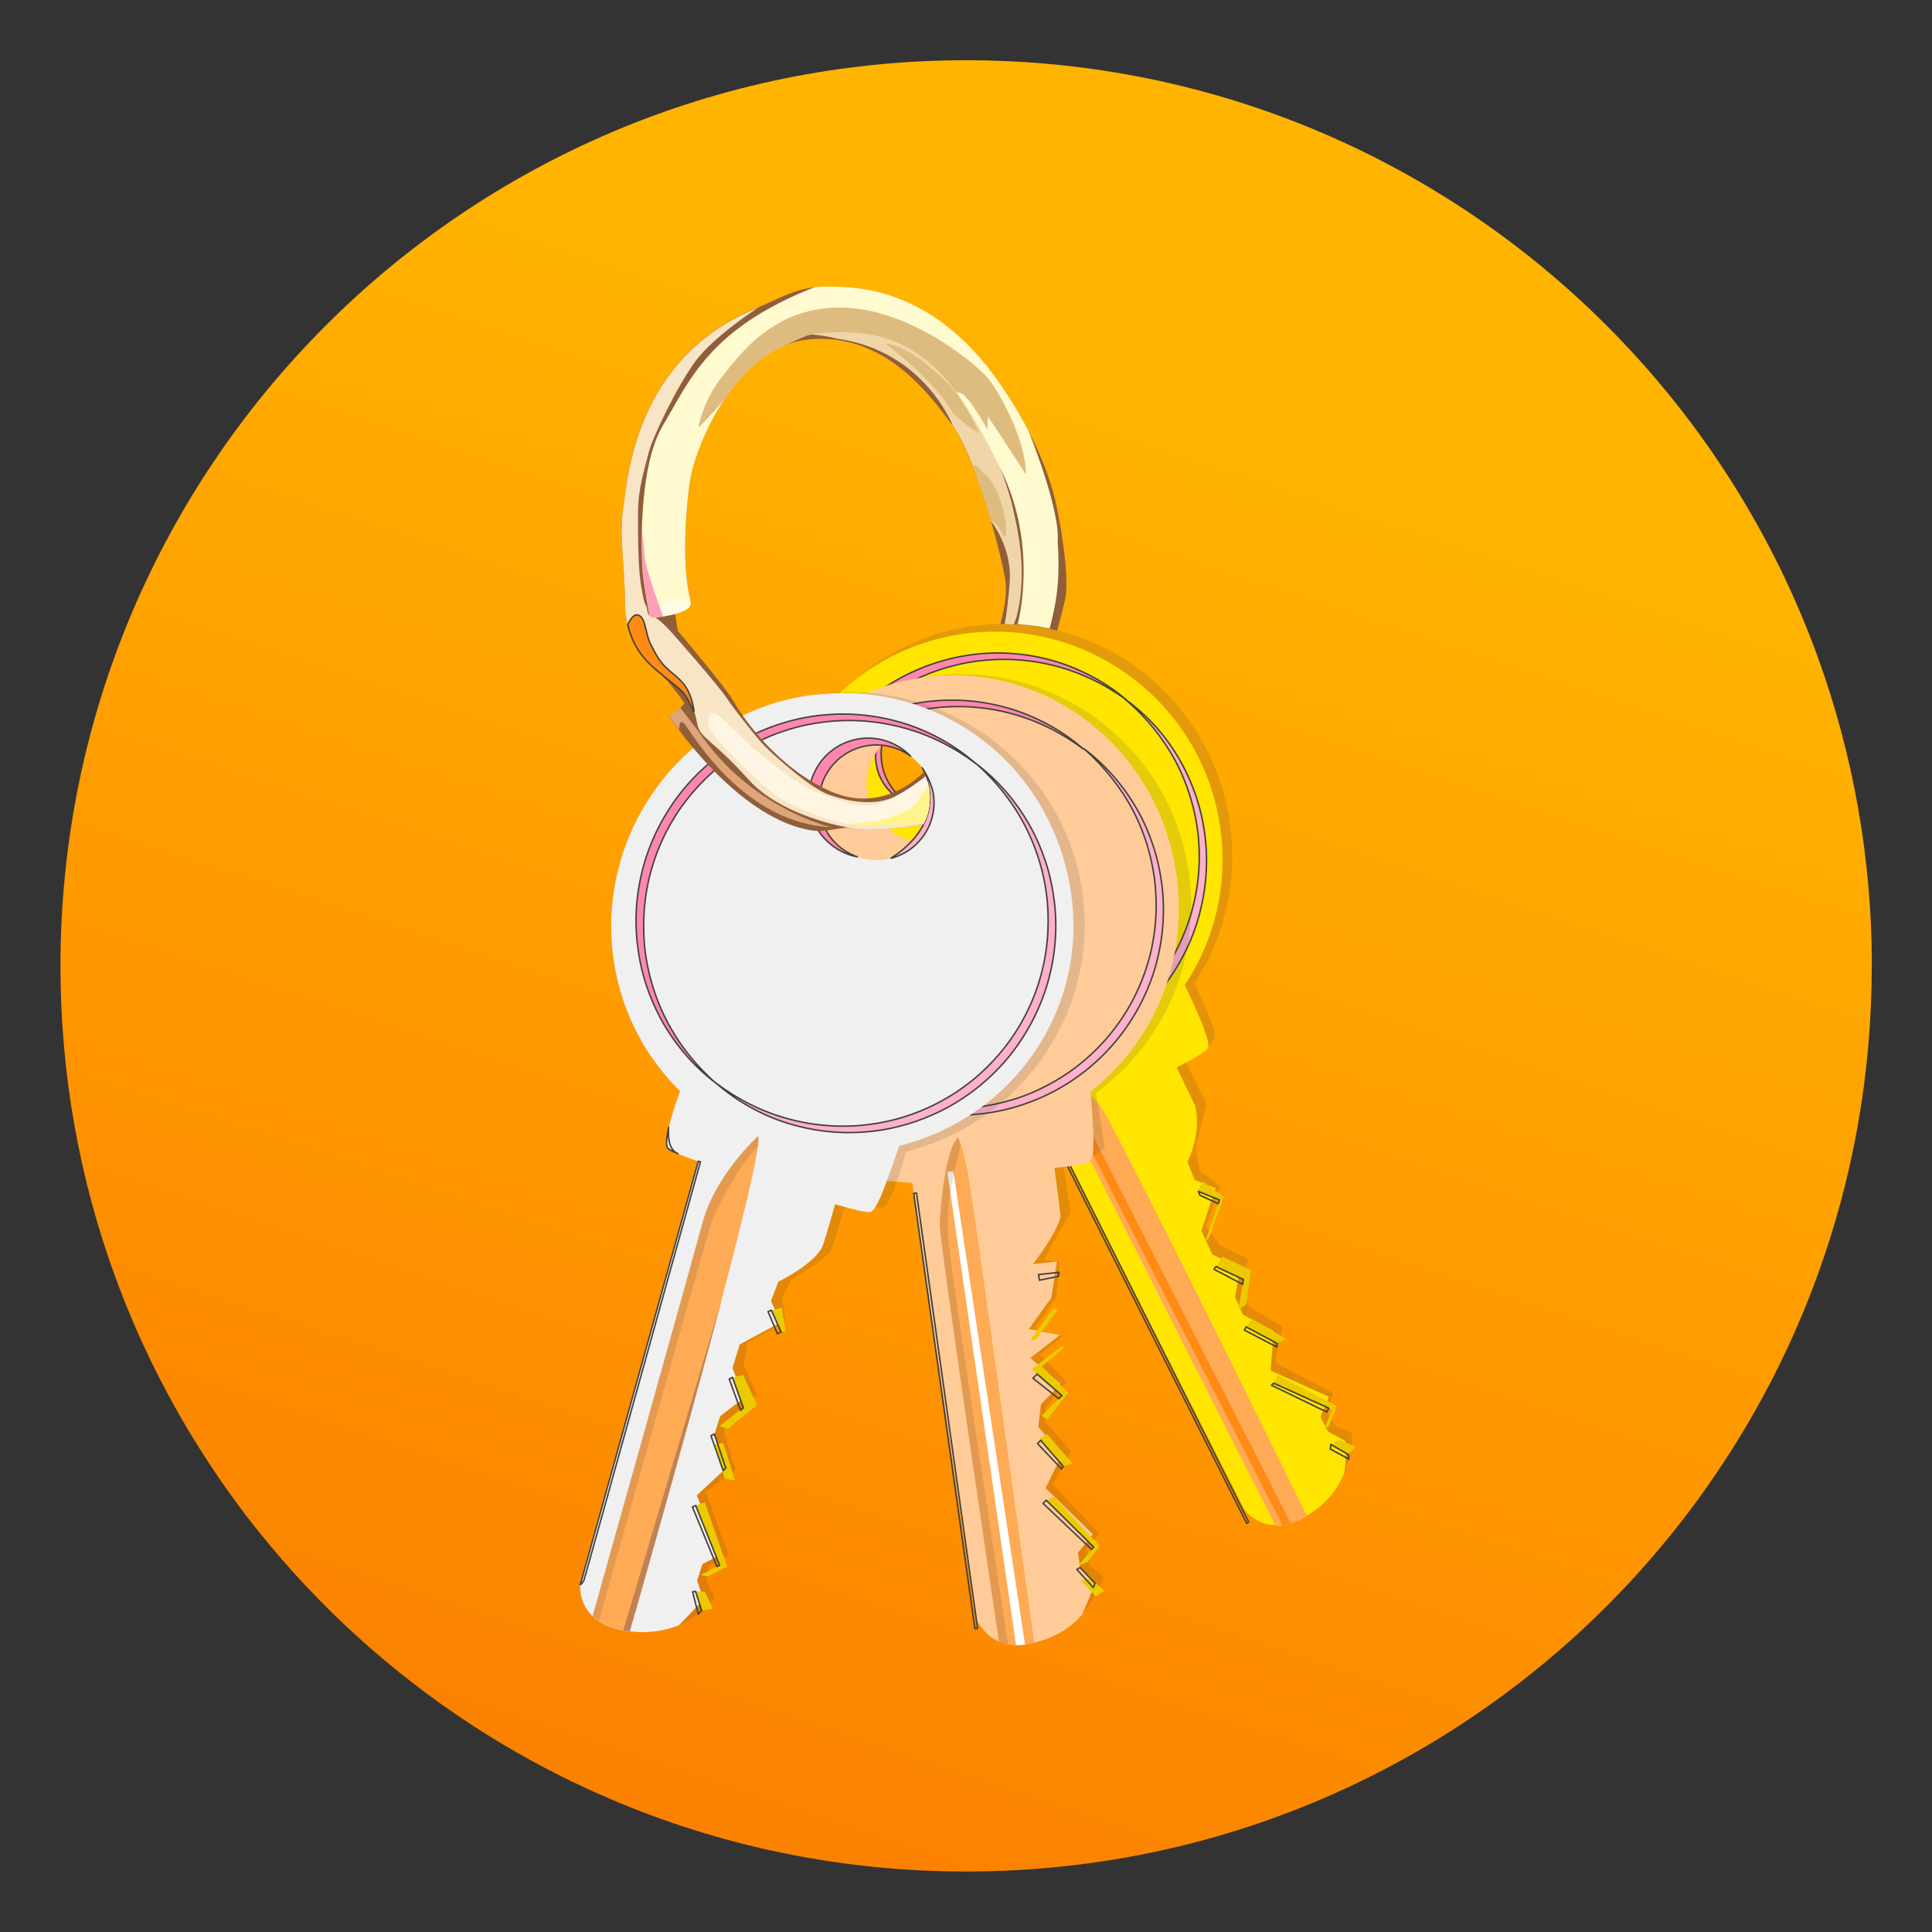 <?xml version="1.0" encoding="UTF-8"?>
<svg width="64" height="64" version="1.1" viewBox="0 0 16.933 16.933" xmlns="http://www.w3.org/2000/svg" xmlns:cc="http://creativecommons.org/ns#" xmlns:dc="http://purl.org/dc/elements/1.1/" xmlns:rdf="http://www.w3.org/1999/02/22-rdf-syntax-ns#">
 <rect x="0" y="0" width="16.933" height="16.933" fill="#333333" stroke="none"/>
 <defs>
  <linearGradient id="linearGradient1005-3-3" x1="5.253" x2="9.382" y1="15.383" y2="2.942" gradientTransform="matrix(1 0 0 1 -.035 .007)" gradientUnits="userSpaceOnUse">
   <stop stop-color="#fa8200" offset="0"/>
   <stop stop-color="#ff9600" offset=".37"/>
   <stop stop-color="#ffb400" offset="1"/>
  </linearGradient>
 </defs>
 <path d="m16.405 8.467c0 0.952-0.167 1.864-0.475 2.709-0.213 0.588-0.494 1.143-0.834 1.657-0.142 0.216-0.295 0.425-0.457 0.625-0.52 0.642-1.137 1.201-1.831 1.654-0.255 0.167-0.521 0.32-0.795 0.457-1.067 0.534-2.271 0.834-3.546 0.834s-2.479-0.3-3.546-0.834c-0.275-0.137-0.54-0.29-0.796-0.457-0.702-0.46-1.327-1.027-1.851-1.68-0.163-0.202-0.315-0.413-0.457-0.631-0.33-0.505-0.604-1.051-0.813-1.627-0.307-0.845-0.474-1.757-0.474-2.708 0-4.384 3.554-7.938 7.938-7.938 2.2 0 4.192 0.895 5.63 2.342 0.414 0.417 0.783 0.879 1.096 1.379 0.296 0.471 0.544 0.976 0.737 1.507 0.307 0.846 0.475 1.758 0.475 2.709z" fill="url(#linearGradient1005-3-3)" stroke-width=".031"/>
 <g transform="translate(-9.157 -1.224)">
  <path class="st0" d="m20.866 13.724-0.085-0.12 0.063-0.17-0.512-0.267 0.066-0.316-0.292-0.172-0.056-0.125 0.043-0.299-0.247-0.117-0.118-0.168 0.124-0.351-0.18-0.135-0.036-0.192 0.095-0.394-0.205-0.411s0.301-0.069 0.276-0.213c-0.014-0.079-0.101-0.272-0.177-0.431 0.266-0.408 0.389-0.915 0.306-1.438-0.175-1.105-1.2-1.861-2.29-1.688-1.089 0.173-1.83 1.209-1.655 2.314 0.17 1.07 1.137 1.814 2.189 1.701l1.892 3.727s0.184 0.259 0.532 0.061c0.348-0.198 0.399-0.513 0.41-0.733zm-3.403-5.39c-0.275 0.044-0.534-0.144-0.577-0.419-0.044-0.275 0.144-0.534 0.419-0.577 0.275-0.044 0.534 0.144 0.577 0.419 0.044 0.275-0.144 0.534-0.419 0.577z" fill="#45413c" opacity=".15" stroke-width=".013"/>
  <path class="st1" d="m20.795 13.769-0.064-0.127 0.073-0.176-0.51-0.229 0.026-0.347-0.269-0.143-0.069-0.152 0.043-0.262-0.242-0.113-0.097-0.21 0.125-0.371-0.184-0.074-0.062-0.157c0.13-0.271 0.068-0.491 0.068-0.491l-0.164-0.339s0.226-0.105 0.273-0.165c0.04-0.05-0.136-0.422-0.202-0.554 0.267-0.402 0.389-0.901 0.307-1.416-0.173-1.088-1.196-1.831-2.284-1.658-1.088 0.173-1.825 1.2-1.652 2.288 0.172 1.082 1.182 1.821 2.263 1.66l1.891 3.724s0.184 0.259 0.532 0.061c0.182-0.103 0.282-0.238 0.339-0.375 0 0 0.028-0.11 0.012-0.289zm-3.332-5.434c-0.275 0.044-0.534-0.144-0.577-0.419-0.044-0.275 0.144-0.534 0.419-0.577 0.275-0.044 0.534 0.144 0.577 0.419 0.044 0.275-0.144 0.534-0.419 0.577z" fill="#ffe500" stroke-width=".013"/>
  <g transform="translate(6.02 -.846)" fill="#ebcb00">
   <polygon class="st2" transform="matrix(.013 -.002 .002 .013 3.304 5.046)" points="752 860.6 762.6 869.1 767.9 864.6 757.9 858.1"/>
   <polygon class="st2" transform="matrix(.013 -.002 .002 .013 3.304 5.046)" points="756.4 837.9 748.8 850.3 752.9 848 759.6 835.9 724.1 809.6 720.6 814.5"/>
   <polygon class="st2" transform="matrix(.013 -.002 .002 .013 3.304 5.046)" points="708.1 774.6 726.8 788.6 732.9 786.5 713 770"/>
   <polygon class="st2" transform="matrix(.013 -.002 .002 .013 3.304 5.046)" points="711.1 743.1 704.8 762.4 710.3 759.9 717.1 737.8 699.8 726 694.3 731.8"/>
   <polygon class="st2" transform="matrix(.013 -.002 .002 .013 3.304 5.046)" points="703.4 688.3 689.5 714.8 692.9 711.9 706.5 686.9 694.5 674.5 689.5 680.8"/>
  </g>
  <g transform="translate(6.02 -.846)" fill="none" stroke="#45413c" stroke-linecap="round" stroke-linejoin="round" stroke-miterlimit="10">
   <polygon class="st3" transform="matrix(.013 -.002 .002 .013 3.304 5.046)" points="762.6 869.1 762.4 872.1 751.2 863.6 752 860.6"/>
   <polygon class="st3" transform="matrix(.013 -.002 .002 .013 3.304 5.046)" points="720.6 814.5 754.3 836.5 752.7 838.9 718.9 815.6"/>
   <polygon class="st3" transform="matrix(.013 -.002 .002 .013 3.304 5.046)" points="726.8 788.6 726.2 790.9 706.6 776.5 708.1 774.6"/>
   <polygon class="st3" transform="matrix(.013 -.002 .002 .013 3.304 5.046)" points="711.1 743.1 710.1 746.2 692.8 733.4 694.3 731.8"/>
   <polygon class="st3" transform="matrix(.013 -.002 .002 .013 3.304 5.046)" points="703.4 688.3 690.4 680.5 691 683.2 702.2 690.6"/>
   <polygon class="st3" transform="matrix(.013 -.002 .002 .013 3.304 5.046)" points="590.4 600 688.6 904.1 690 903.3 592 599.3"/>
  </g>
  <g stroke-width=".013">
   <path class="st4" d="m20.613 14.514c-0.005 0.003-0.01 0.005-0.014 0.009-0.102 0.057-0.189 0.076-0.262 0.075l-1.758-3.47s-0.12-0.382-0.009-0.46l0.211 0.223s0.006-0.006 0.092 0.148c0.085 0.152 0.773 1.504 1.74 3.476z" fill="#ffaa54"/>
   <path class="st5" d="m20.398 14.592c0.023-0.002 0.048-0.008 0.073-0.016l-1.916-3.75 0.183 0.521z" fill="#ff8a14"/>
   <g transform="translate(6.02 -.846)" stroke="#45413c" stroke-linecap="round" stroke-linejoin="round" stroke-miterlimit="10">
    <path class="st6" d="m13.004 8.202c0.189 0.138 0.349 0.315 0.467 0.519 0.118 0.204 0.197 0.432 0.226 0.667 0.031 0.235 0.012 0.477-0.051 0.707-0.063 0.23-0.174 0.446-0.32 0.633-0.148 0.186-0.332 0.345-0.54 0.46-0.208 0.115-0.438 0.19-0.675 0.216-0.118 0.013-0.237 0.015-0.354 0.003-0.118-0.01-0.234-0.033-0.347-0.067-0.225-0.069-0.437-0.182-0.614-0.333 0.188 0.137 0.401 0.239 0.625 0.296 0.223 0.057 0.457 0.07 0.684 0.04 0.114-0.015 0.225-0.042 0.334-0.078 0.108-0.037 0.213-0.084 0.312-0.141 0.198-0.113 0.375-0.265 0.514-0.444 0.142-0.179 0.248-0.386 0.312-0.605 0.064-0.219 0.085-0.451 0.062-0.679-0.024-0.228-0.092-0.453-0.199-0.655-0.111-0.205-0.259-0.388-0.437-0.538z" fill="#ffb0ca"/>
    <path class="st7" d="m10.797 11.006c-0.189-0.138-0.349-0.315-0.467-0.519-0.118-0.204-0.197-0.432-0.226-0.667-0.031-0.235-0.012-0.477 0.051-0.707 0.063-0.23 0.174-0.446 0.32-0.633 0.148-0.186 0.332-0.345 0.54-0.46 0.208-0.115 0.438-0.19 0.675-0.216 0.118-0.013 0.237-0.015 0.354-0.003 0.118 0.01 0.234 0.033 0.347 0.067 0.225 0.069 0.437 0.182 0.614 0.333-0.188-0.137-0.401-0.239-0.625-0.296-0.223-0.057-0.457-0.07-0.684-0.04-0.114 0.015-0.225 0.042-0.334 0.078-0.108 0.037-0.213 0.084-0.312 0.141-0.198 0.113-0.375 0.265-0.514 0.444-0.142 0.179-0.248 0.386-0.312 0.605-0.064 0.219-0.085 0.451-0.062 0.679 0.024 0.228 0.092 0.453 0.199 0.655 0.111 0.205 0.259 0.388 0.437 0.538z" fill="#ff87af"/>
    <path class="st7" d="m10.866 8.761c-0.026-0.167 0.032-0.327 0.142-0.437-0.141 0.106-0.219 0.273-0.191 0.445s0.154 0.305 0.32 0.363c-0.14-0.072-0.244-0.206-0.271-0.371z" fill="#ff87af"/>
   </g>
   <path class="st0" d="m17.266 7.157c-1.099 0.174-1.847 1.212-1.672 2.317 0.111 0.698 0.563 1.255 1.158 1.529-0.102 0.219 0.049 0.56 0.049 0.56l0.35 0.03 0.553 3.8s0.107 0.313 0.476 0.238c0.369-0.074 0.535-0.301 0.649-0.579l-0.122-0.108-0.029-0.14 0.109-0.142-0.404-0.429 0.163-0.288-0.225-0.256 1.04e-4 -0.124 0.181-0.234-0.229-0.234 0.2-0.165-0.255-0.064 0.194-0.269 0.034-0.316-0.141-0.016 0.236-0.423-0.063-0.395s0.219-0.048 0.362-0.163l-0.077-0.485c0.596-0.433 0.932-1.179 0.809-1.96-0.175-1.104-1.209-1.858-2.308-1.684zm0.069 1.438c-0.275 0.044-0.534-0.144-0.577-0.419-0.044-0.275 0.144-0.534 0.419-0.577 0.275-0.044 0.534 0.144 0.577 0.419 0.044 0.275-0.144 0.534-0.419 0.577z" fill="#45413c" opacity=".15"/>
   <path class="st8" d="m17.212 7.166c-1.069 0.17-1.793 1.203-1.617 2.308 0.112 0.705 0.563 1.27 1.153 1.542-0.09 0.219 0.054 0.547 0.054 0.547l0.35 0.03 0.553 3.8s0.107 0.313 0.476 0.238c0.21-0.043 0.355-0.134 0.461-0.256l0.114-0.274-0.132-0.139-0.02-0.129 0.132-0.161-0.415-0.405 0.146-0.298-0.21-0.238 0.023-0.199 0.172-0.178-0.265-0.228 0.26-0.201-0.272-0.053 0.196-0.273 0.05-0.319-0.212 0.024s0.217-0.275 0.244-0.423l-0.054-0.422s0.284-0.019 0.312-0.06c0.027-0.039 0.048-0.075 0.004-0.609 0.559-0.433 0.87-1.165 0.748-1.932-0.172-1.103-1.181-1.861-2.25-1.692zm0.124 1.429c-0.275 0.044-0.534-0.144-0.577-0.419-0.044-0.275 0.144-0.534 0.419-0.577 0.275-0.044 0.534 0.144 0.577 0.419 0.044 0.275-0.144 0.534-0.419 0.577z" fill="#fc9"/>
  </g>
  <g transform="translate(6.02 -.846)" fill="#ebcb00">
   <polygon class="st2" transform="matrix(.013 -.002 .002 .013 3.304 5.046)" points="581.8 936.9 573.5 924.8 580.1 924.4 588 934"/>
   <polygon class="st2" transform="matrix(.013 -.002 .002 .013 3.304 5.046)" points="564.1 866.9 558.9 868.5 585.4 904.1 573.5 914.8 579.6 913.5 589.5 904.1"/>
   <polygon class="st2" transform="matrix(.013 -.002 .002 .013 3.304 5.046)" points="580 847 566.1 825 560.5 827.3 573.5 847.8"/>
   <polygon class="st2" transform="matrix(.013 -.002 .002 .013 3.304 5.046)" points="584.6 768.7 562.5 780.8 579.8 801.1 564.6 812.5 567.6 815.6 584.1 800.1 569.6 779.8 586.8 769.6"/>
   <polygon class="st2" transform="matrix(.013 -.002 .002 .013 3.304 5.046)" points="582.8 743.1 564.6 761.4 568.3 761.8 586.1 743.8"/>
  </g>
  <g transform="translate(6.02 -.846)" fill="none" stroke="#45413c" stroke-linecap="round" stroke-linejoin="round" stroke-miterlimit="10">
   <path class="st3" d="m12.719 15.984c-0.005-0.006-0.144-0.158-0.144-0.158l0.028-0.018 0.132 0.139z" stroke-width=".013"/>
   <polygon class="st3" transform="matrix(.013 -.002 .002 .013 3.304 5.046)" points="556.5 870.3 558.9 868.5 585.4 904.1 583.8 905.5"/>
   <polygon class="st3" transform="matrix(.013 -.002 .002 .013 3.304 5.046)" points="558.9 830.3 572.2 849.5 573.5 847.8 561.3 828.5"/>
   <polygon class="st3" transform="matrix(.013 -.002 .002 .013 3.304 5.046)" points="562.5 786.8 565.7 784.5 579.8 801.1 577.4 802.9"/>
   <polygon class="st3" transform="matrix(.013 -.002 .002 .013 3.304 5.046)" points="576.7 722.9 589.5 722.3 590.4 719.7 576.7 719.1"/>
   <polygon class="st3" transform="matrix(.013 -.002 .002 .013 3.304 5.046)" points="500.7 945.9 504.6 653 502.7 653 498.9 945.9"/>
  </g>
  <g transform="translate(6.02 -.846)" stroke-width=".013">
   <path class="st4" d="m12.202 16.468c-0.014 0.004-0.028 0.007-0.042 0.009-0.111 0.023-0.2 0.009-0.268-0.02 0 0-0.523-3.521-0.519-3.659 0.005-0.137 0.046-0.652 0.161-0.763 0 0 0.053 0.108 0.101 0.405 0.05 0.298 0.566 4.027 0.566 4.027z" fill="#ffaa54"/>
   <path class="st9" d="m12.121 16.484c-0.028 0.004-0.055 6e-3 -0.079 0.004l-0.602-4.146 0.052-0.008z" fill="#fff"/>
   <path class="st0" d="m11.557 12.1c-0.015-0.044-0.023-0.062-0.023-0.062-0.115 0.111-0.156 0.624-0.161 0.763-0.005 0.137 0.519 3.659 0.519 3.659 0.024 0.011 0.051 0.018 0.081 0.024 0 0-0.533-3.45-0.526-3.581-0.006-0.105-0.005-0.188 0.009-0.319 0.015-0.132 0.102-0.483 0.102-0.483z" fill="#45413c" opacity=".15"/>
   <path class="st6" d="m12.638 8.633c0.188 0.141 0.346 0.324 0.464 0.529 0.059 0.103 0.106 0.212 0.143 0.325 0.038 0.113 0.062 0.23 0.077 0.349 0.028 0.238 0.006 0.481-0.059 0.71-0.067 0.23-0.182 0.446-0.332 0.632-0.152 0.186-0.34 0.342-0.551 0.454-0.211 0.112-0.445 0.183-0.682 0.204-0.119 0.011-0.239 0.01-0.356-3e-3 -0.119-0.013-0.235-0.038-0.348-0.074-0.226-0.073-0.436-0.19-0.613-0.345 0.188 0.141 0.399 0.248 0.623 0.309 0.224 0.062 0.459 0.079 0.687 0.052 0.114-0.014 0.228-0.038 0.338-0.072s0.216-0.081 0.316-0.136c0.202-0.11 0.381-0.26 0.526-0.438 0.145-0.178 0.255-0.385 0.322-0.604 0.068-0.22 0.09-0.452 0.07-0.683-0.021-0.23-0.086-0.456-0.193-0.663-0.106-0.203-0.254-0.39-0.43-0.544z" fill="#ffb0ca" stroke="#45413c" stroke-linecap="round" stroke-linejoin="round" stroke-miterlimit="10"/>
   <path class="st7" d="m10.377 11.417c-0.188-0.141-0.346-0.324-0.464-0.529-0.059-0.103-0.106-0.212-0.143-0.325-0.038-0.113-0.062-0.23-0.077-0.349-0.028-0.238-0.006-0.481 0.059-0.71 0.067-0.23 0.182-0.446 0.332-0.632 0.152-0.186 0.34-0.342 0.551-0.454 0.211-0.112 0.445-0.183 0.682-0.204 0.119-0.011 0.239-0.01 0.356 0.003 0.119 0.013 0.235 0.038 0.348 0.074 0.226 0.073 0.436 0.19 0.613 0.345-0.188-0.141-0.399-0.248-0.623-0.309-0.224-0.062-0.459-0.079-0.687-0.052-0.114 0.014-0.228 0.038-0.338 0.072-0.11 0.035-0.216 0.081-0.316 0.136-0.202 0.11-0.381 0.26-0.526 0.438-0.145 0.178-0.255 0.385-0.322 0.604-0.068 0.22-0.09 0.452-0.07 0.683 0.021 0.23 0.086 0.456 0.193 0.663 0.107 0.204 0.254 0.39 0.43 0.544z" fill="#ff87af" stroke="#45413c" stroke-linecap="round" stroke-linejoin="round" stroke-miterlimit="10"/>
   <path class="st0" d="m10.248 8.162c-1.132 0.18-1.906 1.23-1.729 2.347 0.07 0.443 0.28 0.83 0.578 1.125-0.116 0.313-0.129 0.457-0.112 0.493 0.016 0.037 0.271 0.122 0.271 0.122l-1.034 3.711s-0.04 0.368 0.46 0.411c0.499 0.044 0.717-0.299 0.717-0.299l-0.071-0.148 0.024-0.133 0.17-0.088-0.198-0.557 0.262-0.192-0.103-0.325 0.037-0.124 0.255-0.21-0.121-0.263 0.035-0.195 0.332-0.185-0.033-0.208 0.086-0.161s0.321-0.182 0.349-0.261 0.119-0.377 0.119-0.377l0.333 8e-3s0.055 0.039 0.204-0.489c1.028-0.26 1.707-1.254 1.54-2.308-0.178-1.115-1.24-1.874-2.371-1.695zm0.649 1.44c-0.275 0.044-0.534-0.144-0.577-0.419-0.044-0.275 0.144-0.534 0.419-0.577 0.275-0.044 0.534 0.144 0.577 0.419 0.044 0.276-0.144 0.534-0.419 0.577z" fill="#45413c" opacity=".15"/>
   <path class="st10" d="m10.248 8.162c-1.135 0.151-1.906 1.23-1.729 2.347 0.07 0.443 0.28 0.83 0.578 1.125-0.116 0.313-0.129 0.457-0.112 0.493 0.016 0.037 0.271 0.122 0.271 0.122l-1.034 3.711s-0.04 0.368 0.46 0.411c0.166 0.015 0.302-0.014 0.408-0.058l0.213-0.223-0.056-0.167 0.046-0.144 0.162-0.085-0.211-0.518 0.254-0.236-0.1-0.298 0.051-0.16 0.206-0.158-0.098-0.265 0.063-0.206 0.358-0.193-0.084-0.189 0.065-0.168s0.342-0.165 0.394-0.329c0.052-0.163 0.103-0.35 0.103-0.35s0.24 0.072 0.296 0.07c0.055-0.002 0.104-0.105 0.266-0.581 1.028-0.26 1.663-1.231 1.503-2.237-0.176-1.123-1.169-1.859-2.274-1.713zm0.649 1.44c-0.275 0.044-0.534-0.144-0.577-0.419-0.044-0.275 0.144-0.534 0.419-0.577 0.275-0.044 0.534 0.144 0.577 0.419 0.044 0.276-0.144 0.534-0.419 0.577z" fill="#f0f0f0"/>
  </g>
  <g transform="translate(6.02 -.846)" fill="#ebcb00">
   <polygon class="st2" transform="matrix(.013 -.002 .002 .013 3.304 5.046)" points="404.3 714.9 404.3 731 401.3 730.8 397.1 715.5"/>
   <polygon class="st2" transform="matrix(.013 -.002 .002 .013 3.304 5.046)" points="356.3 789.3 351.3 786.5 368.8 777 364.7 755.8 372 755.3 378 776.5"/>
   <polygon class="st2" transform="matrix(.013 -.002 .002 .013 3.304 5.046)" points="352 798.1 355.9 823.9 349.5 821.7 345.5 798"/>
   <polygon class="st2" transform="matrix(.013 -.002 .002 .013 3.304 5.046)" points="328.1 884.4 323.8 882.7 337.2 878.2 327.5 836.5 333.8 835.3 342 879.8"/>
   <polygon class="st2" transform="matrix(.013 -.002 .002 .013 3.304 5.046)" points="324.8 894.1 328.3 906.2 320.8 906.3 318.7 893"/>
  </g>
  <g transform="translate(6.02 -.846)" fill="none" stroke="#45413c" stroke-linecap="round" stroke-linejoin="round" stroke-miterlimit="10">
   <polygon class="st3" transform="matrix(.013 -.002 .002 .013 3.304 5.046)" points="316.7 893 318.7 893 320.8 906.3 318.2 908.3"/>
   <polygon class="st3" transform="matrix(.013 -.002 .002 .013 3.304 5.046)" points="325.2 837.1 327.5 836.5 337.2 878.2 335.3 878.8"/>
   <path class="st3" d="m9.475 14.959c-0.003-0.011-0.107-0.306-0.107-0.306l0.03-0.014 0.1 0.298z" stroke-width=".013"/>
   <polygon class="st3" transform="matrix(.013 -.002 .002 .013 3.304 5.046)" points="362.4 756.6 364.7 755.8 368.8 777 366.7 778.2"/>
   <polygon class="st3" transform="matrix(.013 -.002 .002 .013 3.304 5.046)" points="394.8 716.1 397.1 715.5 401.3 730.8 398.7 731.6"/>
   <path class="st3" d="m9.257 12.248-1.034 3.711s0.022-0.013 0.033-0.042c0.011-0.03 1.02-3.665 1.02-3.665z" stroke-width=".013"/>
   <path class="st3" d="m9.078 12.181c-0.047-0.02-0.087-0.04-0.093-0.055-0.01-0.021-0.009-0.075 0.013-0.177 0.001 0.001-0.027 0.19 0.081 0.232z" stroke-width=".013"/>
  </g>
  <g stroke-width=".013">
   <g transform="translate(6.02 -.846)">
    <path class="st4" d="m8.332 16.235c0.064 0.061 0.166 0.114 0.325 0.132 0 0 1.207-4.202 1.124-4.339 0 0-0.374 0.337-0.488 0.762-0.114 0.424-0.962 3.445-0.962 3.445z" fill="#ffaa54"/>
    <path class="st11" d="m9.465 13.452c-0.334 1.265-0.808 2.915-0.808 2.915-0.02-0.002-0.039-0.006-0.057-0.008z" fill="#bf8256"/>
    <path class="st0" d="m9.779 12.121c0.006-0.051 0.008-0.083 0.001-0.093 0 0-0.374 0.337-0.488 0.762-0.114 0.424-0.962 3.445-0.962 3.445 0.016 0.016 0.034 0.03 0.056 0.044 0 0 0.953-3.411 0.998-3.527 0.045-0.116 0.22-0.424 0.295-0.518 0.075-0.094 0.1-0.114 0.1-0.114z" fill="#45413c" opacity=".15"/>
   </g>
   <g transform="translate(6.02 -.846)" stroke="#45413c" stroke-linecap="round" stroke-linejoin="round" stroke-miterlimit="10">
    <path class="st6" d="m11.689 8.761c0.189 0.142 0.348 0.326 0.467 0.533 0.059 0.104 0.107 0.215 0.145 0.328 0.038 0.114 0.062 0.232 0.077 0.352 0.029 0.239 0.007 0.483-0.06 0.715-0.068 0.232-0.183 0.449-0.334 0.637-0.153 0.187-0.342 0.344-0.555 0.457-0.214 0.113-0.448 0.185-0.687 0.206-0.12 0.011-0.241 0.01-0.359-0.003-0.119-0.013-0.236-0.038-0.351-0.074-0.227-0.072-0.439-0.192-0.618-0.348 0.189 0.142 0.402 0.25 0.628 0.311 0.226 0.062 0.461 0.08 0.693 0.053 0.116-0.014 0.23-0.038 0.34-0.074 0.111-0.035 0.217-0.081 0.318-0.137 0.203-0.11 0.383-0.262 0.529-0.441 0.146-0.179 0.257-0.388 0.324-0.609 0.068-0.221 0.09-0.456 0.071-0.688-0.021-0.231-0.087-0.459-0.194-0.667-0.107-0.209-0.256-0.396-0.434-0.552z" fill="#ffb0ca"/>
    <path class="st7" d="m9.413 11.564c-0.189-0.142-0.348-0.326-0.467-0.533-0.059-0.104-0.107-0.215-0.145-0.328-0.038-0.114-0.062-0.232-0.077-0.352-0.029-0.239-0.007-0.483 0.06-0.715 0.068-0.232 0.183-0.449 0.334-0.637 0.153-0.187 0.342-0.344 0.555-0.457 0.214-0.113 0.448-0.185 0.687-0.206 0.12-0.011 0.241-0.01 0.359 0.003 0.119 0.013 0.236 0.038 0.351 0.074 0.227 0.072 0.439 0.192 0.618 0.348-0.189-0.142-0.402-0.25-0.628-0.311-0.226-0.062-0.461-0.08-0.693-0.053-0.116 0.014-0.23 0.038-0.34 0.074-0.111 0.035-0.217 0.081-0.318 0.137-0.203 0.11-0.383 0.262-0.529 0.441s-0.257 0.388-0.324 0.609c-0.068 0.221-0.09 0.456-0.071 0.688 0.021 0.231 0.087 0.459 0.194 0.667 0.107 0.208 0.256 0.396 0.434 0.552z" fill="#ff87af"/>
    <path class="st7" d="m10.395 8.829c0.151-0.233 0.463-0.3 0.698-0.149 0.009 0.005 0.018 0.012 0.025 0.017-0.122-0.124-0.301-0.185-0.481-0.146-0.282 0.061-0.46 0.338-0.4 0.622 0.046 0.214 0.213 0.368 0.414 0.407-0.036-0.013-0.074-0.031-0.108-0.053-0.232-0.151-0.299-0.463-0.148-0.698z" fill="#ff87af"/>
    <path class="st6" d="m10.947 9.591c0.543-0.35 0.273-0.792 0.273-0.792 0.038 0.059 0.085 0.152 0.097 0.226 0.041 0.258-0.121 0.502-0.369 0.567" fill="#ffb0ca"/>
   </g>
   <g transform="translate(6.02 -.846)">
    <path class="st12" d="m12.404 7.597c-0.161-0.039-0.329-0.06-0.499-0.057 0 0 0.057-0.2 0.048-0.345-0.009-0.146-0.247-1.096-0.463-1.39-0.216-0.294-0.598-0.809-1.246-0.762-0.648 0.047-1.019 0.936-1.062 1.256-0.044 0.321-0.061 0.757 0.001 1.008 0.018 0.07 0.01 0.104-0.129 0.144 0.007 0.045 0.024 0.148 0.024 0.148s0.427 0.504 0.488 0.617c0.062 0.113 0.369 0.577 0.85 0.789 0.481 0.212 0.82-0.172 0.82-0.172 0.033 0.074 0.095 0.259-0.005 0.461 0 0-0.446 0.085-0.641 0.033-0.077-0.012-0.212 0.04-0.331 0.022-0.119-0.018-0.618-0.1-1.261-1.002 0 0 0.149-0.1 0.136-0.117-0.013-0.015-0.132-0.191-0.216-0.263-0.084-0.073-0.298-0.227-0.303-0.618-0.005-0.392-0.054-0.564-0.014-0.841 0.04-0.275 0.115-1.319 1.179-1.742 0.238-0.107 0.377-0.186 0.593-0.183 0.216 0.003 0.866-0.028 1.461 0.758 0.423 0.577 0.536 1.023 0.569 1.193 0.034 0.171 0.112 0.608 0.067 0.799-0.045 0.19-0.067 0.262-0.067 0.262z" fill="#915e3a"/>
    <path class="st13" d="m9.26 8.481c0.452 0.675 1.16 0.839 1.16 0.839-0.773-0.035-1.223-0.834-1.28-0.901-0.057-0.066-0.05 0.05-0.05 0.05-0.03-0.039-0.06-0.08-0.091-0.124 0 0 0.06-0.04 0.099-0.074z" fill="#dea47a"/>
    <path class="st14" d="m11.986 7.174c0.025-0.302-0.162-0.535-0.162-0.535-0.09-0.315-0.215-0.673-0.334-0.834 0 0-0.251-0.664-1.024-0.768 0 0-0.17-0.046-0.307-0.035 0 0 0.439-0.239 0.975 0.054 0.536 0.293 0.846 1.306 0.876 1.448 0.029 0.142 0.145 0.545 0.037 0.972l-0.024 0.066c-0.027-0.001-0.055-0.002-0.081-0.002-0.002-0.001 0.02-0.065 0.045-0.367z" fill="#f0d5a8"/>
    <path class="st15" d="m11.751 6.21c0.153 0.123 0.193 0.392 0.199 0.438 0.006 0.047 0.02 0.193-0.038 0.085-0.058-0.107-0.088-0.095-0.088-0.095s-0.097-0.322-0.154-0.469c-2.04e-4 -0.001-0.004-0.074 0.08 0.04z" fill="#debb7e"/>
    <path class="st15" d="m10.896 5.082s0.417 0.302 0.593 0.607c0 0 0.116 0.117 0.231 0.179 0 0-0.132-0.287-0.25-0.41-0.119-0.121-0.365-0.358-0.573-0.376z" fill="#debb7e"/>
    <path class="st16" d="m11.244 9.27c-0.004 0.009-0.007 0.016-0.011 0.024 0 0-0.446 0.085-0.641 0.033 0 0-0.592-0.089-0.894-0.424-0.302-0.336-0.418-0.366-0.444-0.465-0.026-0.099-0.019-0.16-0.126-0.291-0.026-0.033-0.125-0.106-0.21-0.178-0.084-0.073-0.298-0.227-0.303-0.618-0.005-0.392-0.054-0.564-0.014-0.841 0.04-0.275 0.115-1.319 1.179-1.742 0 0-0.388 0.249-0.55 0.471s-0.377 0.669-0.409 0.802c-0.032 0.133-0.091 0.303-0.092 0.52-0.001 0.216-6.35e-4 0.496 0.03 0.664 0.031 0.167 0.024 0.113 0.042 0.159 0.018 0.046-7.408e-4 0.095 0.082 0.099 0.049 0.032 0.108 0.095 0.143 0.133 0.035 0.038 0.417 0.474 0.478 0.569 0.061 0.094 0.256 0.339 0.32 0.408 0.064 0.069 0.407 0.383 0.577 0.442 0.169 0.058 0.408 0.111 0.604 0.005 0.196-0.108 0.244-0.17 0.244-0.17 0.031 0.08 0.066 0.233-0.006 0.401" fill="#f7e5c6"/>
    <path class="st17" d="m9.219 8.296c0.007 0.044-0.039-0.089-0.09-0.151-0.026-0.033-0.125-0.106-0.21-0.178-0.069-0.059-0.222-0.171-0.28-0.421 0 0 0.043-0.113 0.101-0.081 0.059 0.032 0.054 0.166 0.101 0.255 0.047 0.089 0.074 0.151 0.162 0.227 0.088 0.076 0.182 0.13 0.216 0.35z" fill="#ff8a14" stroke="#45413c" stroke-linecap="round" stroke-linejoin="round" stroke-miterlimit="10"/>
    <path class="st18" d="m11.252 9.251m0.017-0.327c0.021 0.084 0.032 0.2-0.018 0.327 0 0-0.013 0.028-0.044 0.033-0.031 0.005-0.404 0.04-0.589 0.018-0.185-0.022-0.552-0.159-0.711-0.283-0.159-0.124-0.525-0.492-0.554-0.563-0.028-0.071 0.005-0.168 0.069-0.125 0.064 0.043 0.243 0.241 0.381 0.35 0.138 0.109 0.311 0.256 0.489 0.33 0.179 0.075 0.4 0.161 0.578 0.092 0.178-0.069 0.325-0.188 0.365-0.217 2.04e-4 0.001 0.021 0.01 0.032 0.037z" fill="#fff5e3"/>
    <path class="st19" d="m11.252 9.251m0.024-0.302c0.017 0.081 0.02 0.187-0.024 0.302 0 0-0.013 0.028-0.044 0.033-0.031 0.005-0.404 0.04-0.589 0.018-0.02-0.002-0.043-0.006-0.067-0.012 0 0 0.248-0.005 0.392-0.059 0.144-0.055 0.197-0.075 0.235-0.139 0.038-0.063 0.097-0.142 0.097-0.142z" fill="#fff48c"/>
    <path class="st20" d="m10.018 5.096c-0.507 0.205-0.797 0.922-0.836 1.203-0.044 0.321-0.061 0.757 0.001 1.008 0.018 0.07 0.01 0.104-0.129 0.144 0 0-0.216 0.058-0.226 0.009-0.009-0.05-0.046-0.259-0.057-0.359-0.01-0.099-0.053-0.919 0.177-1.304 0.23-0.385 0.402-0.847 1.329-1.21 0.031-0.004 0.063-0.005 0.097-0.005 0.216 0.003 0.866-0.028 1.461 0.758 0.134 0.183 0.236 0.352 0.315 0.503 0 0 0.282 0.691 0.257 0.978 0.02 0.281-0.005 0.461-0.029 0.579-0.024 0.118-0.042 0.179-0.042 0.179-0.092-0.02-0.185-0.032-0.28-0.038 0 0 0.186-0.67-0.142-1.346-0.328-0.676-0.55-0.938-0.867-1.104-0.317-0.165-0.775-0.106-0.84-0.08-0.065 0.026-0.189 0.083-0.189 0.083z" fill="#fffacf"/>
    <path class="st21" d="m9.192 7.35c1.034e-4 0.042-0.03 0.07-0.136 0.1 0 0-0.216 0.058-0.226 0.009 0 0 0.129-0.182 0.363-0.109z" fill="#fffce5"/>
    <path class="st22" d="m8.787 6.953c0.008 0.109 0.162 0.52 0.162 0.52-0.057 0.009-0.116 0.012-0.12-0.014-0.009-0.05-0.046-0.259-0.057-0.359-0.004-0.04-0.014-0.196-0.008-0.393 2.045e-4 0.001 0.015 0.138 0.023 0.246z" fill="#ff87af" opacity=".8"/>
    <path class="st15" d="m11.52 5.51c-0.15-0.204-0.296-0.325-0.472-0.416-0.317-0.165-0.775-0.107-0.84-0.082-0.065 0.025-0.189 0.084-0.189 0.084-0.22 0.089-0.4 0.274-0.534 0.478 0 0-0.183 0.208-0.228 0.243 0 0 0.042-0.236 0.202-0.436s0.457-0.626 1.058-0.615c0.601 0.01 1.184 0.498 1.289 0.632 0.104 0.133 0.325 0.541 0.322 0.831 0 0-0.319-0.501-0.334-0.506l-2e-3 0.113s-0.158-0.29-0.233-0.32c-0.031-0.01-0.038-0.005-0.038-0.005z" fill="#debb7e"/>
   </g>
  </g>
 </g>
</svg>

